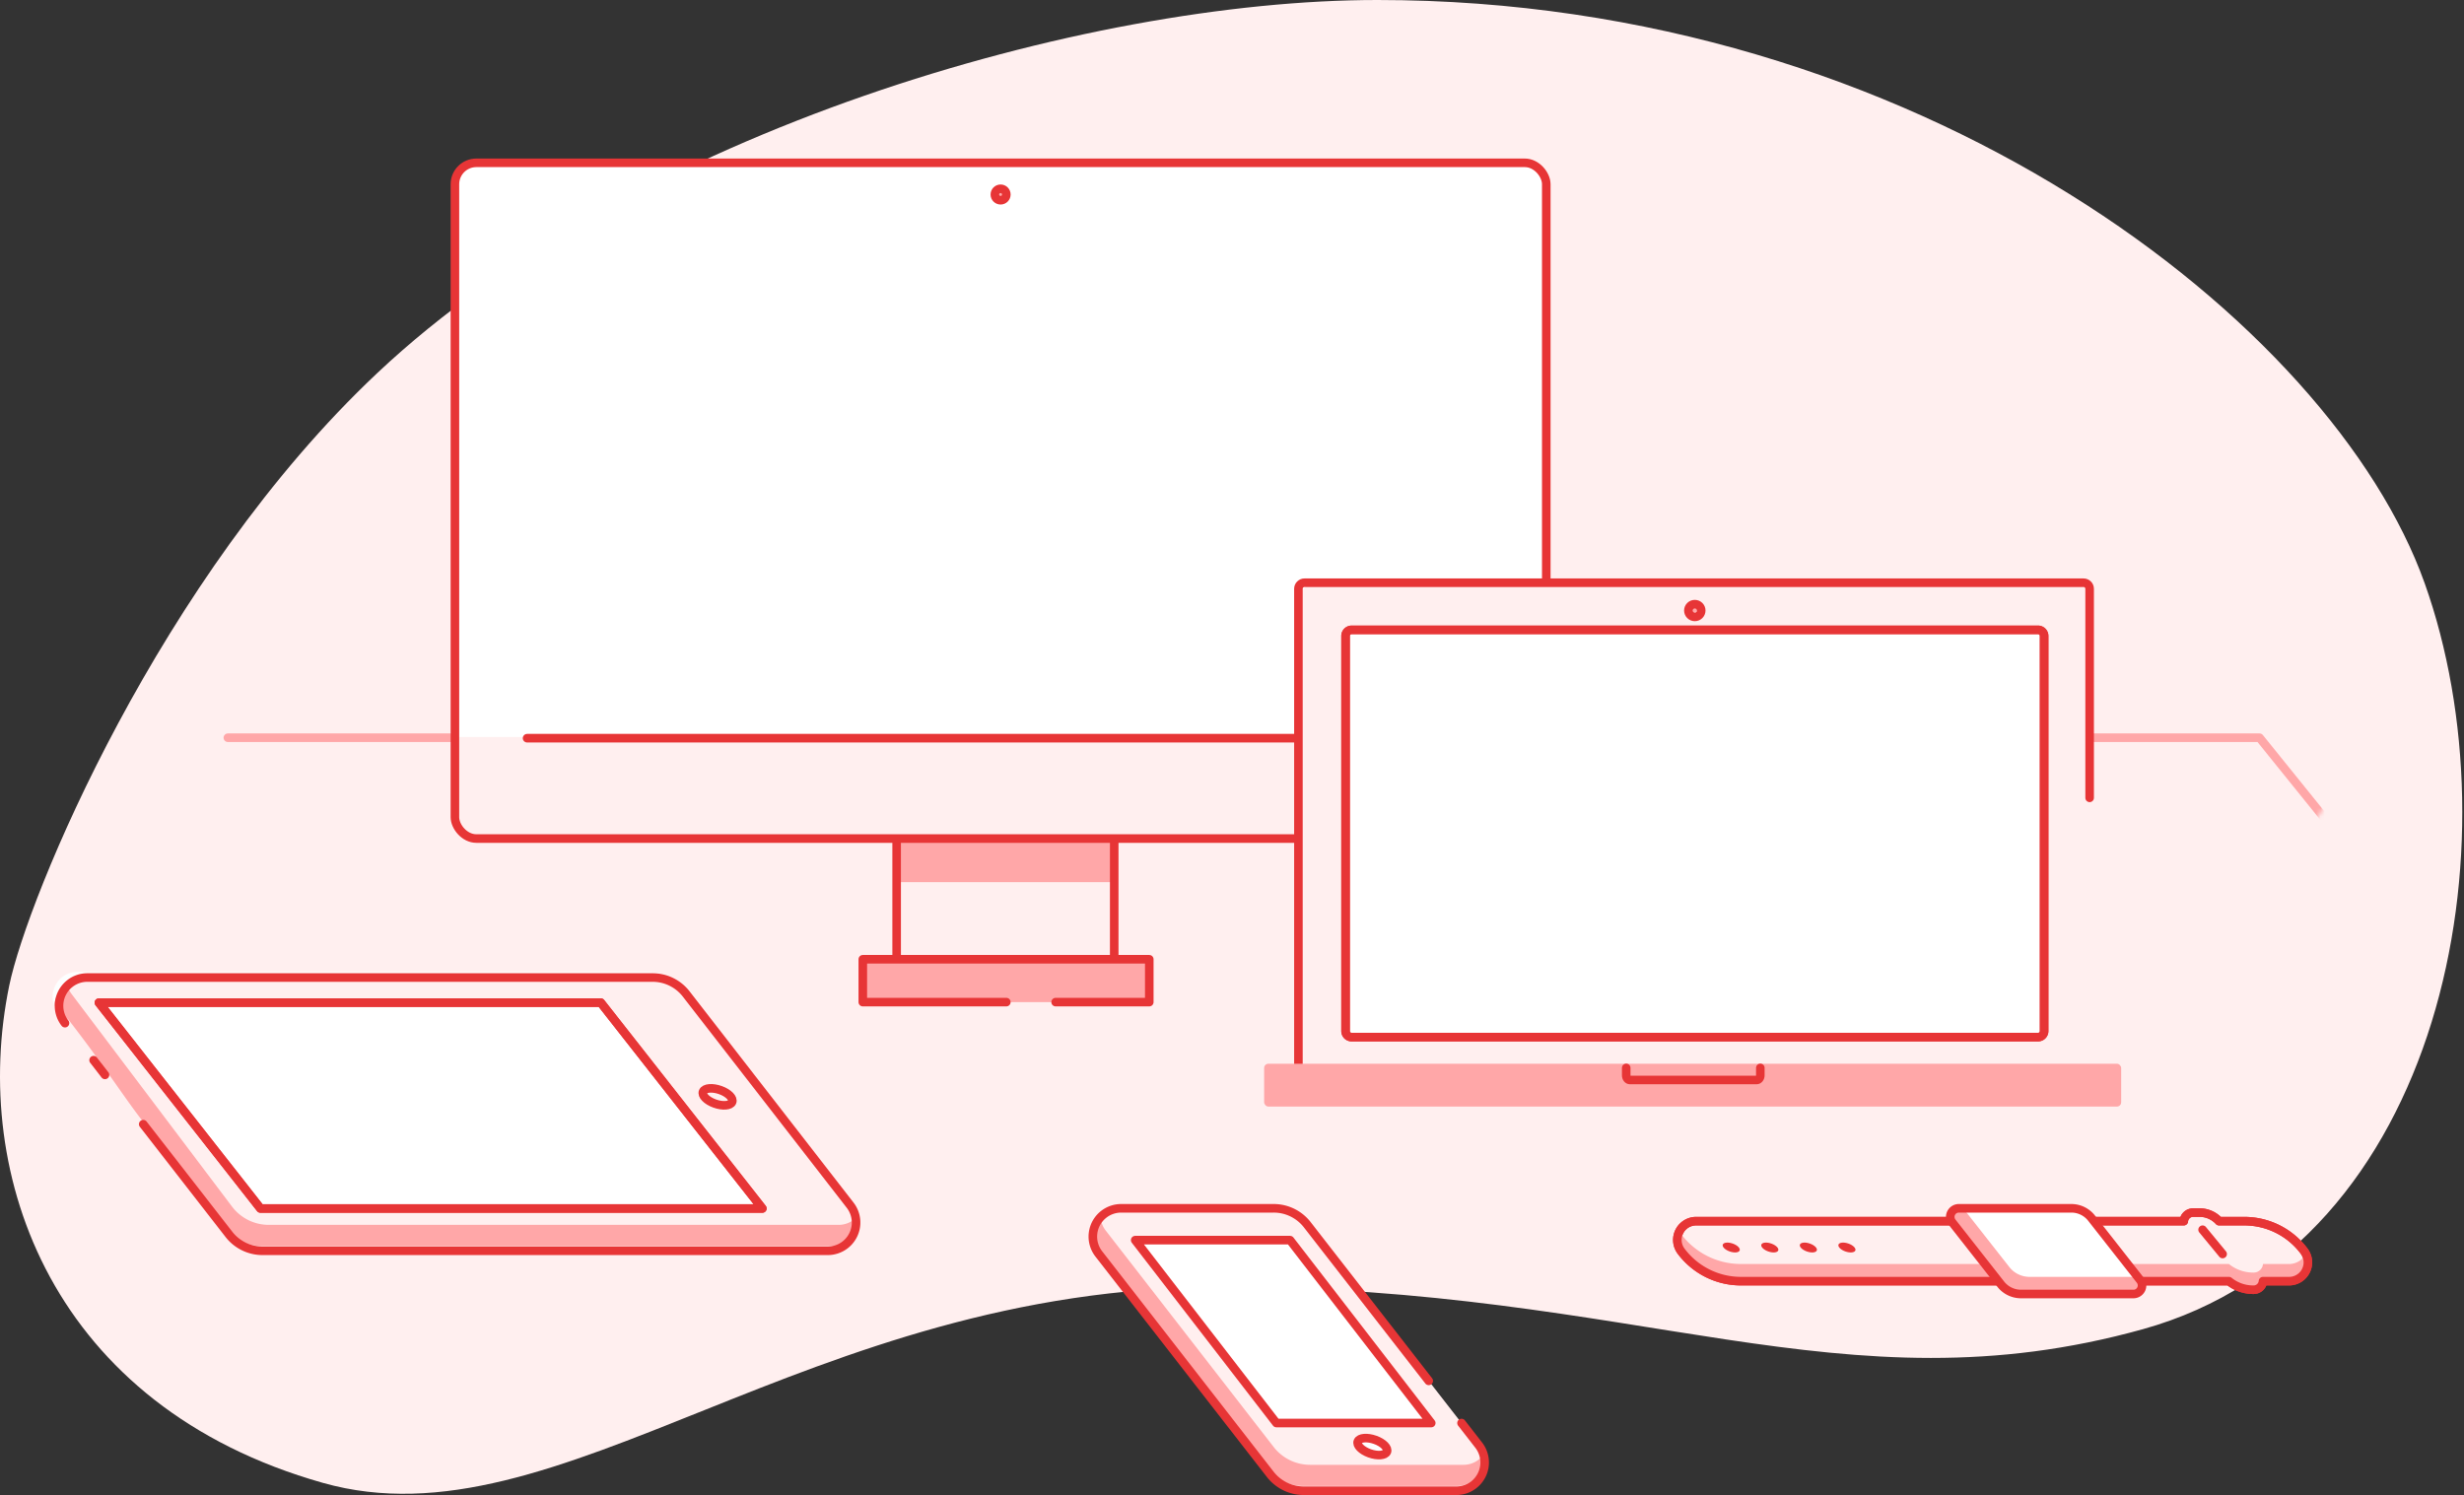 <svg width="575" height="349" xmlns="http://www.w3.org/2000/svg" xmlns:xlink="http://www.w3.org/1999/xlink"><rect width="100%" height="100%" fill="#333333" stroke="none"/><defs><path d="M8.78 212.518c21.64 60.691 117.942 136.106 244.375 136.106 68.295 0 173.348-30.619 233.303-86.971 51.04-47.972 81.75-122.503 85.98-143.024 9.202-44.625-10.234-98.273-73.18-116.082-55.212-15.62-112.428 45.715-209.891 45.715-97.464 0-144.614-29.413-214.885-9.834C4.21 58.008-12.861 151.827 8.779 212.518z" id="a"/></defs><g fill="none" fill-rule="evenodd"><g><mask id="b" fill="#fff"><use xlink:href="#a"/></mask><use fill="#FFEFEF" transform="rotate(-180 287.299 174.312)" xlink:href="#a"/><g mask="url(#b)" stroke="#FFA7A8" stroke-linecap="round" stroke-linejoin="round" stroke-width="2"><path d="M53.173 172.173h474.112l66.579 82.513"/></g></g><path d="M344.536 337.488l-39.185-50.503a10.757 10.757 0 0 0-8.499-4.16H261.08c-4.816 0-7.53 5.526-4.58 9.327l39.185 50.503a10.758 10.758 0 0 0 8.499 4.16h35.772c4.817 0 7.53-5.526 4.58-9.327" fill="#FEFEFE"/><path d="M341.062 332.115l4.009 5.154a6.593 6.593 0 0 1-1.167 9.261 6.618 6.618 0 0 1-4.055 1.387h-35.59a9.922 9.922 0 0 1-7.832-3.828l-20.005-25.72-20.005-25.721a6.593 6.593 0 0 1 1.167-9.26 6.618 6.618 0 0 1 4.054-1.388h35.59a9.922 9.922 0 0 1 7.833 3.828l28.347 36.446" fill="#FFEFEF"/><path d="M341.494 341.865h-35.772a10.757 10.757 0 0 1-8.498-4.16l-39.186-50.503a5.734 5.734 0 0 1-1.145-2.594c-1.842 1.943-2.29 5.1-.393 7.544l39.186 50.503a10.756 10.756 0 0 0 8.497 4.16h35.773c3.79 0 6.277-3.423 5.727-6.733a5.694 5.694 0 0 1-4.189 1.783" fill="#FFA7A8"/><path d="M341.062 332.115l4.009 5.154a6.593 6.593 0 0 1-1.167 9.261 6.618 6.618 0 0 1-4.055 1.387h-35.59a9.922 9.922 0 0 1-7.832-3.828l-20.005-25.72-20.005-25.721a6.593 6.593 0 0 1 1.167-9.26 6.618 6.618 0 0 1 4.054-1.388h35.59a9.922 9.922 0 0 1 7.833 3.828l28.347 36.446" stroke="#E73536" stroke-width="2" stroke-linecap="round" stroke-linejoin="round"/><path fill="#FFF" d="M297.86 332.112l-32.95-42.686h36.135l32.952 42.686z"/><path stroke="#E73536" stroke-width="2" stroke-linecap="round" stroke-linejoin="round" d="M297.86 332.112l-32.95-42.686h36.135l32.952 42.686z"/><path d="M323.642 338.831c-.374.864-2.193 1.019-4.064.345-1.87-.675-3.085-1.922-2.71-2.786.374-.865 2.194-1.018 4.065-.344 1.87.674 3.084 1.921 2.71 2.785" fill="#FEFEFE"/><path d="M323.642 338.831c-.374.864-2.193 1.019-4.064.345-1.87-.675-3.085-1.922-2.71-2.786.374-.865 2.194-1.018 4.065-.344 1.87.674 3.084 1.921 2.71 2.785z" stroke="#E73536" stroke-width="2" stroke-linecap="round" stroke-linejoin="round"/><g><path d="M509.612 285a2.186 2.186 0 0 1 2.178-2h1.515c1.73 0 3.373.731 4.53 2h5.893c5.5 0 10.677 2.594 13.97 7a4.379 4.379 0 0 1-3.508 7h-6.094a2.186 2.186 0 0 1-2.178 2h-.118a9 9 0 0 1-5.657-2H406.268c-5.5 0-10.678-2.594-13.97-7a4.379 4.379 0 0 1 3.508-7h113.806z" stroke="#E73536" stroke-width="2" fill="#FFEFEF" stroke-linecap="round" stroke-linejoin="round"/><path d="M528.096 295h6.094a4.379 4.379 0 0 0 3.896-2.379A4.38 4.38 0 0 1 534.19 299h-6.094a2.186 2.186 0 0 1-2.178 2h-.118a9 9 0 0 1-5.657-2H406.268c-5.5 0-10.678-2.594-13.97-7a4.379 4.379 0 0 1-.389-4.621c.11.214.24.422.39.621 3.291 4.406 8.469 7 13.969 7h113.875a9 9 0 0 0 5.657 2h.118a2.186 2.186 0 0 0 2.178-2z" fill="#FFA7A8"/><path d="M509.612 285a2.186 2.186 0 0 1 2.178-2h1.515c1.73 0 3.373.731 4.53 2h5.893c5.5 0 10.677 2.594 13.97 7a4.379 4.379 0 0 1-3.508 7h-6.094a2.186 2.186 0 0 1-2.178 2h-.118a9 9 0 0 1-5.657-2H406.268c-5.5 0-10.678-2.594-13.97-7a4.379 4.379 0 0 1 3.508-7h113.806z" stroke="#E73536" stroke-width="2" stroke-linecap="round" stroke-linejoin="round"/><path d="M405.96 291.858c-.216.501-1.27.591-2.352.2-1.083-.391-1.785-1.114-1.569-1.615.217-.501 1.27-.59 2.353-.2 1.083.391 1.786 1.114 1.569 1.615zM414.96 291.858c-.216.501-1.27.591-2.352.2-1.083-.391-1.785-1.114-1.569-1.615.217-.501 1.27-.59 2.353-.2 1.083.391 1.786 1.114 1.569 1.615zM423.96 291.858c-.216.501-1.27.591-2.352.2-1.083-.391-1.785-1.114-1.569-1.615.217-.501 1.27-.59 2.353-.2 1.083.391 1.786 1.114 1.569 1.615zM432.96 291.858c-.216.501-1.27.591-2.352.2-1.083-.391-1.785-1.114-1.569-1.615.217-.501 1.27-.59 2.353-.2 1.083.391 1.786 1.114 1.569 1.615z" fill="#E73536"/><path d="M466.895 299.704l-11.356-14.47a2 2 0 0 1 1.573-3.234h26.255a6 6 0 0 1 4.72 2.296l11.356 14.47A2 2 0 0 1 497.87 302h-26.255a6 6 0 0 1-4.72-2.296z" fill="#FFF"/><path d="M458.14 282l10.755 13.704a6 6 0 0 0 4.72 2.296h25.228l.6.765A2 2 0 0 1 497.87 302h-26.255a6 6 0 0 1-4.72-2.296l-11.356-14.47a2 2 0 0 1 1.573-3.234h1.027z" fill="#FFA7A8"/><path d="M466.895 299.704l-11.356-14.47a2 2 0 0 1 1.573-3.234h26.255a6 6 0 0 1 4.72 2.296l11.356 14.47A2 2 0 0 1 497.87 302h-26.255a6 6 0 0 1-4.72-2.296zM514 287l4.67 5.666" stroke="#E73536" stroke-width="2" stroke-linecap="round" stroke-linejoin="round"/></g><g><path d="M159.793 230.985a10.757 10.757 0 0 0-8.499-4.16H18.08c-4.816 0-7.53 5.526-4.58 9.327l39.185 50.503a10.758 10.758 0 0 0 8.499 4.16h133.214c4.816 0 7.53-5.526 4.58-9.327l-39.185-50.503z" fill="#FEFEFE"/><path d="M198.387 281.27a6.593 6.593 0 0 1-1.167 9.26 6.618 6.618 0 0 1-4.055 1.387H61.26a9.922 9.922 0 0 1-7.832-3.828l-20.005-25.72a9179.908 9179.908 0 0 1-18.259-23.582 6.593 6.593 0 0 1 1.167-9.261 6.618 6.618 0 0 1 4.055-1.387H152.29a9.922 9.922 0 0 1 7.832 3.828l38.264 49.302z" fill="#FFEFEF"/><path d="M98.494 285.865H62.722a10.757 10.757 0 0 1-8.498-4.16L16.8 232.108a5.734 5.734 0 0 1-1.146-2.594c-1.842 1.943-4.05 4.193-2.153 6.638 1.528 1.061 2.38 1.704 2.555 1.93 8.311 10.713 12.817 17.882 17.038 23.322l19.593 25.251a10.756 10.756 0 0 0 8.497 4.16H194.13c3.79 0 6.277-3.423 5.727-6.733a5.694 5.694 0 0 1-4.188 1.783" fill="#FFA7A8"/><path d="M15.163 238.787a6.593 6.593 0 0 1 1.167-9.261 6.618 6.618 0 0 1 4.055-1.387H152.29a9.922 9.922 0 0 1 7.832 3.828l38.264 49.302a6.593 6.593 0 0 1-1.167 9.261 6.618 6.618 0 0 1-4.055 1.387H61.26a9.922 9.922 0 0 1-7.832-3.828l-20.005-25.72m-8.927-11.51l-2.654-3.43" stroke="#E73536" stroke-width="2" stroke-linecap="round" stroke-linejoin="round"/><path fill="#FFF" d="M60.78 282.04L23.076 234h117.126l37.703 48.04z"/><path stroke="#E73536" stroke-width="2" stroke-linecap="round" stroke-linejoin="round" d="M60.78 282.04L23.076 234h117.126l37.703 48.04z"/><path stroke="#E73536" stroke-width="2" stroke-linecap="round" stroke-linejoin="round" d="M60.78 282.04L23.076 234h117.126l37.703 48.04zM170.842 257.205c-.374.864-2.193 1.019-4.064.344-1.87-.674-3.084-1.921-2.71-2.785.374-.865 2.194-1.018 4.064-.344 1.871.674 3.085 1.921 2.71 2.785z"/></g><g><path fill="#FFEFEF" d="M209.241 195.756h50.774v28.121h-50.774z"/><path fill="#FFA7A8" d="M209.241 195.756h50.774v10.123h-50.774z"/><path d="M260.015 195.756v28.12m-50.774 0v-28.12" stroke="#E73536" stroke-width="2" stroke-linecap="round" stroke-linejoin="round"/><g><path fill="#FFA7A8" d="M201.343 223.877h66.853v10h-66.853z"/><path stroke="#E73536" stroke-width="2" stroke-linecap="round" stroke-linejoin="round" d="M246.344 233.877h21.852v-10h-66.853v10h33.493"/></g><g transform="translate(106 38)"><rect fill="#FFF" width="254.683" height="157.705" rx="5"/><path d="M0 134h197v23H5a5 5 0 0 1-5-5v-18z" fill="#FFEFEF"/><rect stroke="#E73536" stroke-width="2" stroke-linecap="round" stroke-linejoin="round" x=".158" width="254.683" height="157.705" rx="5"/><path d="M17 134.281h236.947" stroke="#E73536" stroke-width="2" stroke-linecap="round" stroke-linejoin="round"/><g transform="translate(126 6)"><ellipse fill="#FFA7A8" cx="1.5" cy="1.395" rx="1.341" ry="1.338"/><ellipse stroke="#E73536" stroke-width="2" stroke-linecap="round" stroke-linejoin="round" cx="1.5" cy="1.395" rx="1.341" ry="1.338"/></g></g><g transform="translate(295 136)"><rect fill="#FFEFEF" x="7.681" width="184.637" height="113.667" rx="5"/><path d="M8 112.256V1.41C8 .631 8.637 0 9.422 0h181.793c.785 0 1.422.631 1.422 1.41v48.795" stroke="#E73536" stroke-width="2" stroke-linecap="round" stroke-linejoin="round"/><path d="M182.016 95.556v9.085c0 .779-.637 1.41-1.423 1.41H20.423a1.416 1.416 0 0 1-1.423-1.41v-92.23c0-.78.637-1.411 1.422-1.411h160.171c.786 0 1.423.631 1.423 1.41v83.145z" fill="#FFF"/><path d="M182.016 95.556v9.085c0 .779-.637 1.41-1.423 1.41H20.423a1.416 1.416 0 0 1-1.423-1.41v-92.23c0-.78.637-1.411 1.422-1.411h160.171c.786 0 1.423.631 1.423 1.41v83.145z" stroke="#E73536" stroke-width="2" stroke-linecap="round" stroke-linejoin="round"/><path d="M182.016 95.556v9.085c0 .779-.637 1.41-1.423 1.41H20.423a1.416 1.416 0 0 1-1.423-1.41v-92.23c0-.78.637-1.411 1.422-1.411h160.171c.786 0 1.423.631 1.423 1.41v83.145z" stroke="#E73536" stroke-width="2" stroke-linecap="round" stroke-linejoin="round"/><ellipse fill="#FFA7A8" cx="100" cy="5.782" rx="1.28" ry="1.269"/><ellipse stroke="#E73536" stroke-width="2" stroke-linecap="round" stroke-linejoin="round" cx="100.5" cy="6.487" rx="1.5" ry="1.487"/><rect fill="#FFA7A8" y="112.256" width="200" height="10" rx="1"/><path d="M115.79 113.23v1.736c0 .6-.388 1.085-.865 1.085H85.36c-.478 0-.865-.485-.865-1.085v-1.735" stroke="#E73536" stroke-width="2" stroke-linecap="round" stroke-linejoin="round"/></g></g></g></svg>